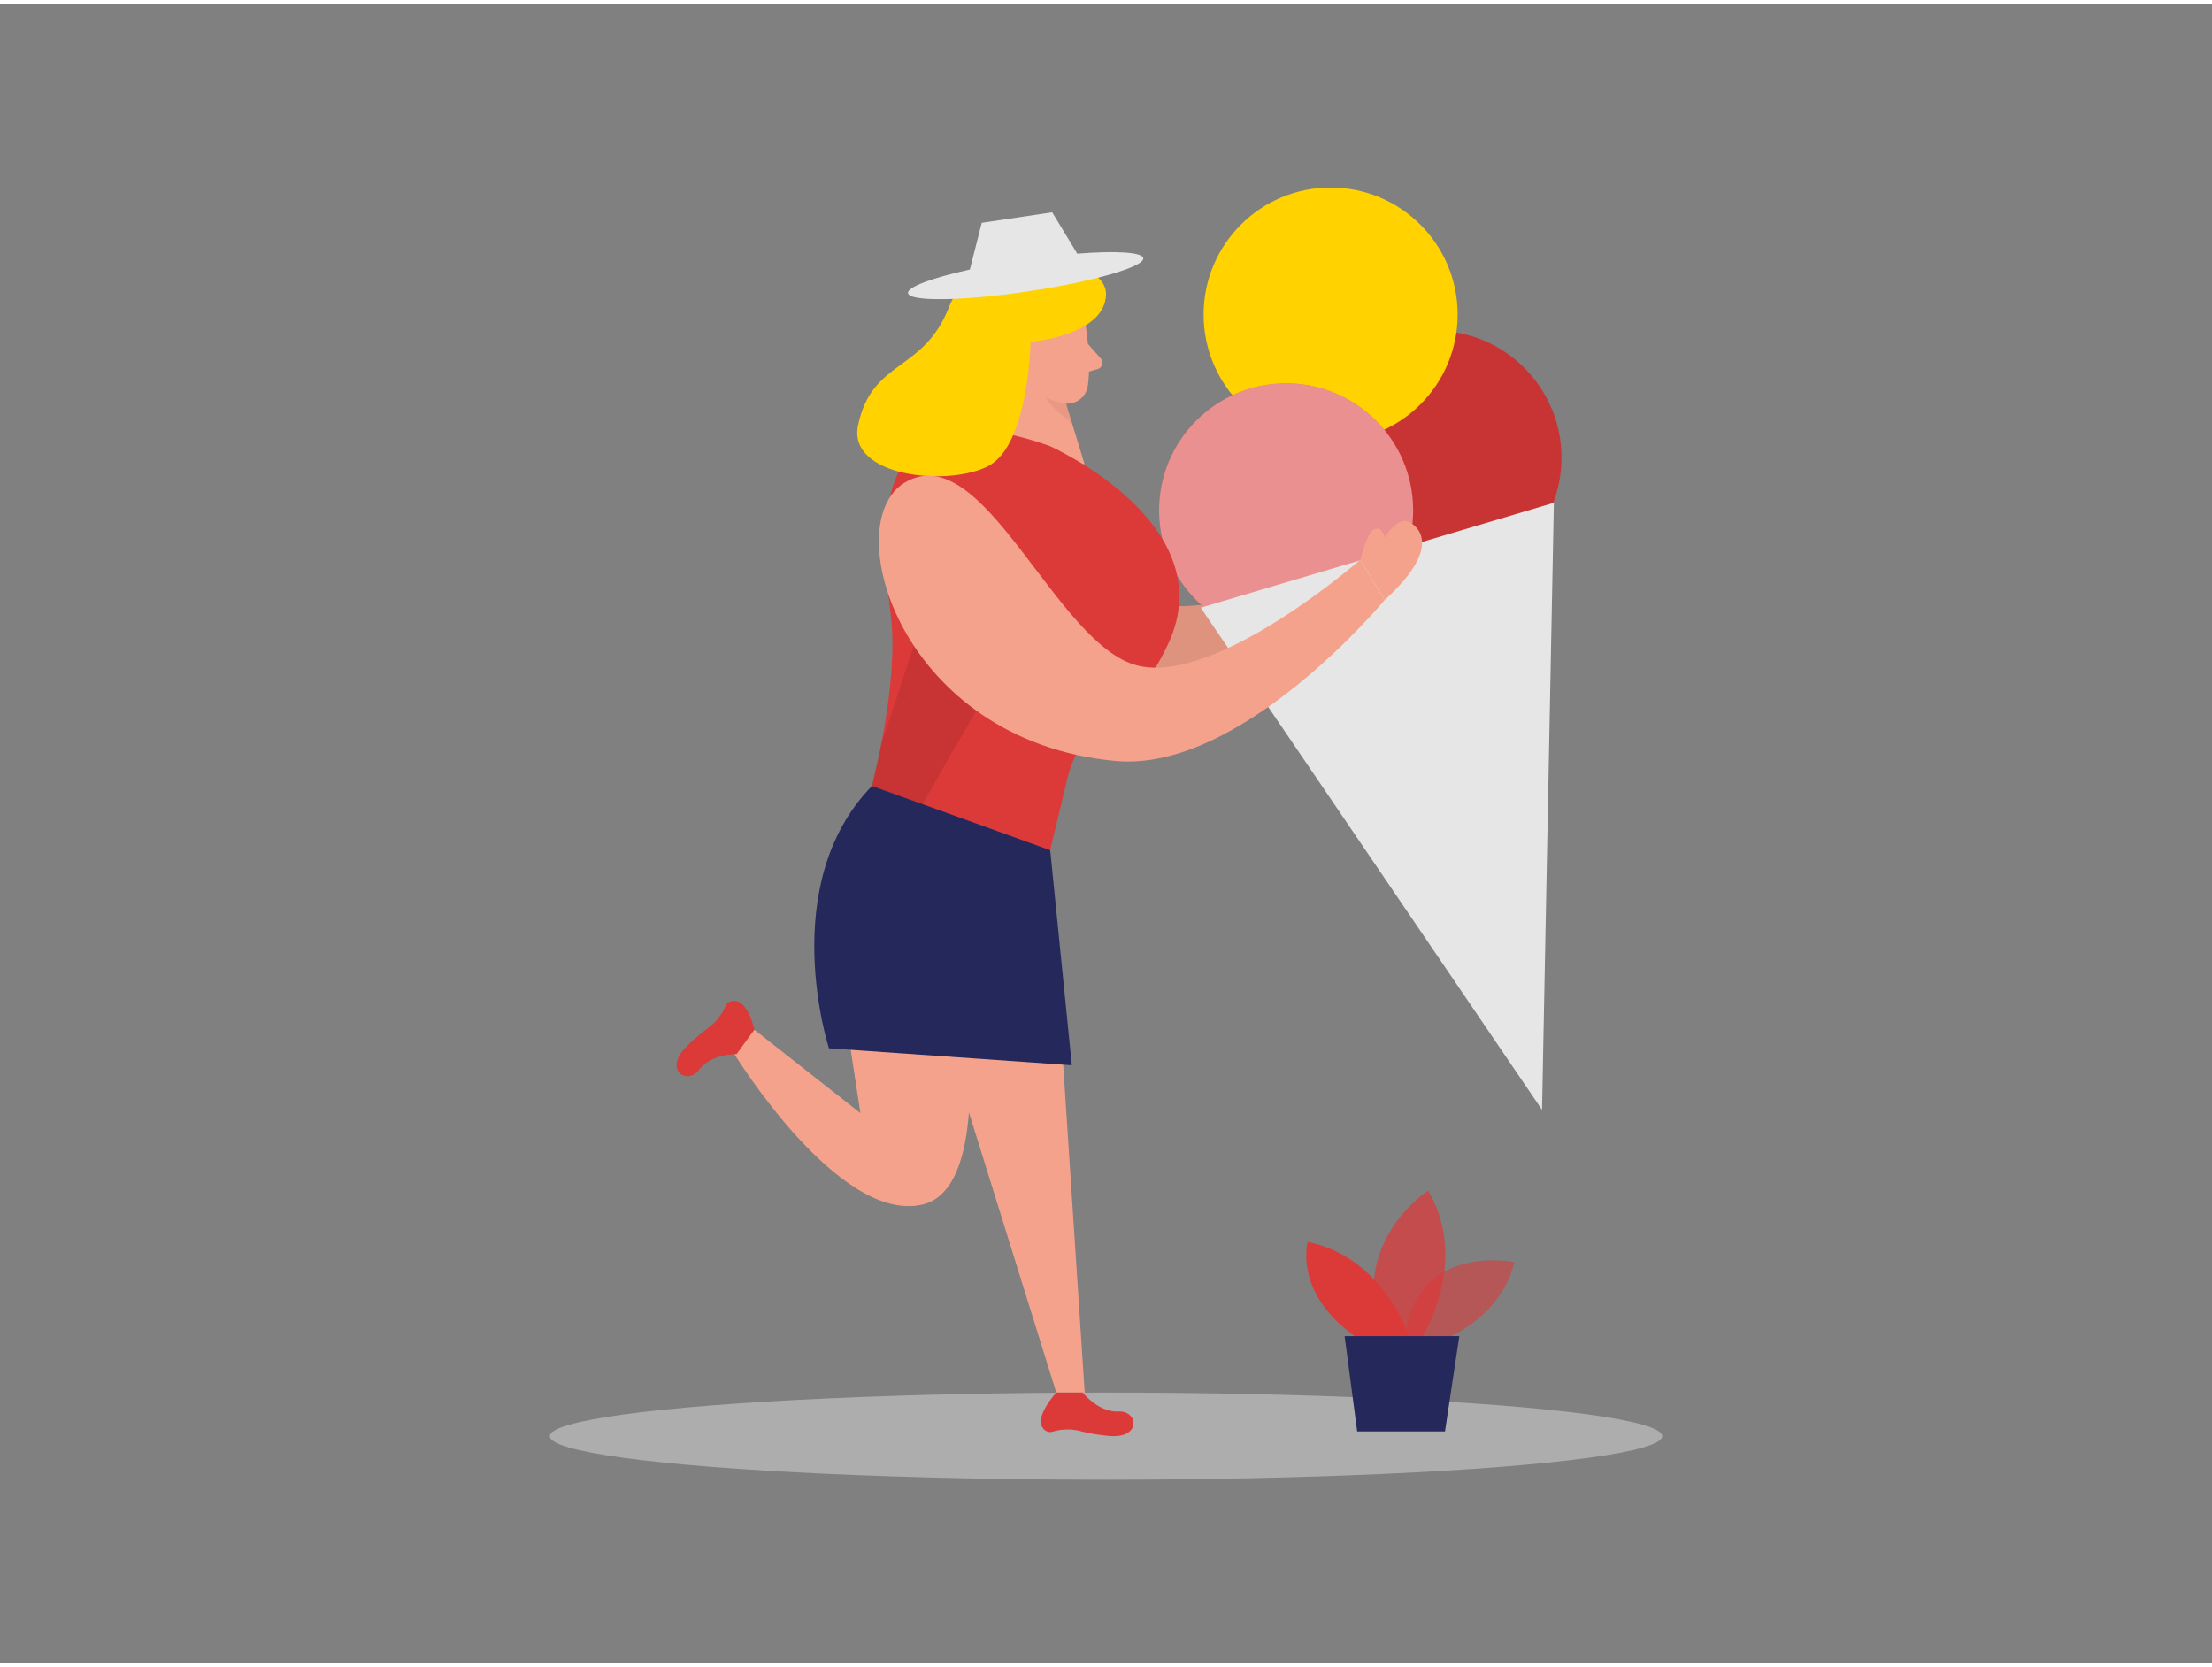 <svg id="Layer_1" data-name="Layer 1" xmlns="http://www.w3.org/2000/svg" viewBox="0 0 400 300" width="406" height="306" class="illustration styles_illustrationTablet__1DWOa"><rect x="0" y="0" width="400" height="300" fill="#808080" stroke="none"/><title>_</title><ellipse cx="200" cy="258.96" rx="100.58" ry="7.88" fill="#e6e6e6" opacity="0.45"></ellipse><path d="M193.82,105s23.92,9.56,34.55-1.35l8,9.09s-18.62,22.88-36.88,14.8S193.82,105,193.82,105Z" fill="#f4a28c"></path><path d="M193.82,105s23.92,9.56,34.55-1.35l8,9.09s-18.62,22.88-36.88,14.8S193.82,105,193.82,105Z" opacity="0.09"></path><circle cx="259.4" cy="82.02" r="22.97" fill="#dc3939"></circle><circle cx="259.4" cy="82.02" r="22.97" opacity="0.09"></circle><circle cx="240.62" cy="56.14" r="22.97" fill="#ffd200"></circle><circle cx="232.57" cy="91.55" r="22.97" fill="#dc3939"></circle><circle cx="232.57" cy="91.55" r="22.97" fill="#fff" opacity="0.44"></circle><polygon points="278.85 199.95 217.13 109.15 280.99 90.18 278.85 199.95" fill="#e6e6e6"></polygon><polygon points="168.93 180.26 191.01 251.08 196.15 251.08 191.36 178.09 168.93 180.26" fill="#f4a28c"></polygon><path d="M151.15,171.64l4.44,28.9-19.18-15.08-3.68,4.3s18.88,30.85,34.07,27.32,5.68-50.43,5.68-50.43Z" fill="#f4a28c"></path><polygon points="182.83 59.81 182.74 84.08 196.12 83.17 190.81 65.88 182.83 59.81" fill="#f4a28c"></polygon><path d="M192.14,69.61a8.79,8.79,0,0,1-4.68-1.89s.87,4.36,6.36,7.94Z" fill="#ce8172" opacity="0.31"></path><path d="M196.11,56.8s1.35,7.29.59,12.29a3.72,3.72,0,0,1-4.26,3.11c-2.52-.42-5.8-1.72-7-5.53l-2.83-6.23a6.63,6.63,0,0,1,2.23-7.35C188.71,49.69,195.51,52.33,196.11,56.8Z" fill="#f4a28c"></path><path d="M188.89,63.87s-.33-2.83-2.44-2.4-1.66,4.52,1.27,4.62Z" fill="#f4a28c"></path><path d="M196.72,61.44l2.33,2.64a1.18,1.18,0,0,1-.56,1.92l-2.76.8Z" fill="#f4a28c"></path><path d="M189.79,79.9s31.53,14,21.5,35.69c-7.26,15.72-15.55,12.28-18.41,25l-3,12.48-32.23-11.66s4.91-18.24,3.47-30.61S155,67.54,189.79,79.9Z" fill="#dc3939"></path><path d="M174.38,88.43s17.88,16.35,5.83,33.62c-2.05,2.93-3.87,6-5.65,9.1l-7.75,13.53-9.13-3.3,1.72-7.68Z" opacity="0.09"></path><path d="M186.37,61.08s-.34,18.69-7.68,22.47-25.46,1.9-23.53-7.36c2.52-12.07,11.86-9.51,16.49-21.5,4.7-12.17,28.48-9.72,28.35-2.22S186.37,61.08,186.37,61.08Z" fill="#ffd200"></path><path d="M157.68,141.38,189.91,153l3.91,38.89-43.92-3.07S140.28,159.28,157.68,141.38Z" fill="#24285b"></path><path d="M195.78,251.08s2.84,3.59,6.47,3.42,4.16,4.95-1.68,4.42a32.26,32.26,0,0,1-5.38-.92,9.45,9.45,0,0,0-4.92.17,1.58,1.58,0,0,1-1.67-.67c-1.65-1.94,2.41-6.42,2.41-6.42Z" fill="#dc3939"></path><path d="M133.19,189.88s-4.58-.1-6.76,2.81-6.47,0-2.34-4.12a32.18,32.18,0,0,1,4.14-3.55,9.53,9.53,0,0,0,3-3.91,1.56,1.56,0,0,1,1.57-.85c2.55,0,3.6,5.2,3.6,5.2Z" fill="#dc3939"></path><path d="M163.62,86.52c-12.22,7.27-.92,46.74,38.14,50.35,22.78,2.1,48.62-29.1,48.62-29.1l-4.4-7.28s-25.84,22.59-40.18,19.15C190.91,116.06,177.89,78,163.62,86.52Z" fill="#f4a28c"></path><path d="M246,100.49s1.15-5.07,2.59-5.55,1.81,1.53,1.81,1.53,2.3-3.83,4.31-2.87,5.94,4.79-4.31,14.17Z" fill="#f4a28c"></path><path d="M194.8,45.13l-4.53-7.48-12.74,1.9L175.38,48c-6.79,1.5-11.34,3.16-11.18,4.27.24,1.57,10,1.43,21.7-.32s21.07-4.45,20.84-6C206.57,44.84,201.73,44.58,194.8,45.13Z" fill="#e6e6e6"></path><path d="M258.63,242.4s12.45-3.35,15.2-14.91c0,0-19.25-4-19.88,15.91Z" fill="#dc3939" opacity="0.58"></path><path d="M257.11,241.16s8.74-13.7,1.15-26.58c0,0-14.69,9.25-8.25,26.58Z" fill="#dc3939" opacity="0.73"></path><path d="M254.87,241.16s-4.53-14.53-18.4-17.33c0,0-2.64,9.4,8.92,17.33Z" fill="#dc3939"></path><polygon points="263.89 240.87 261.3 258.1 245.42 258.1 243.15 240.87 263.89 240.87" fill="#24285b"></polygon></svg>